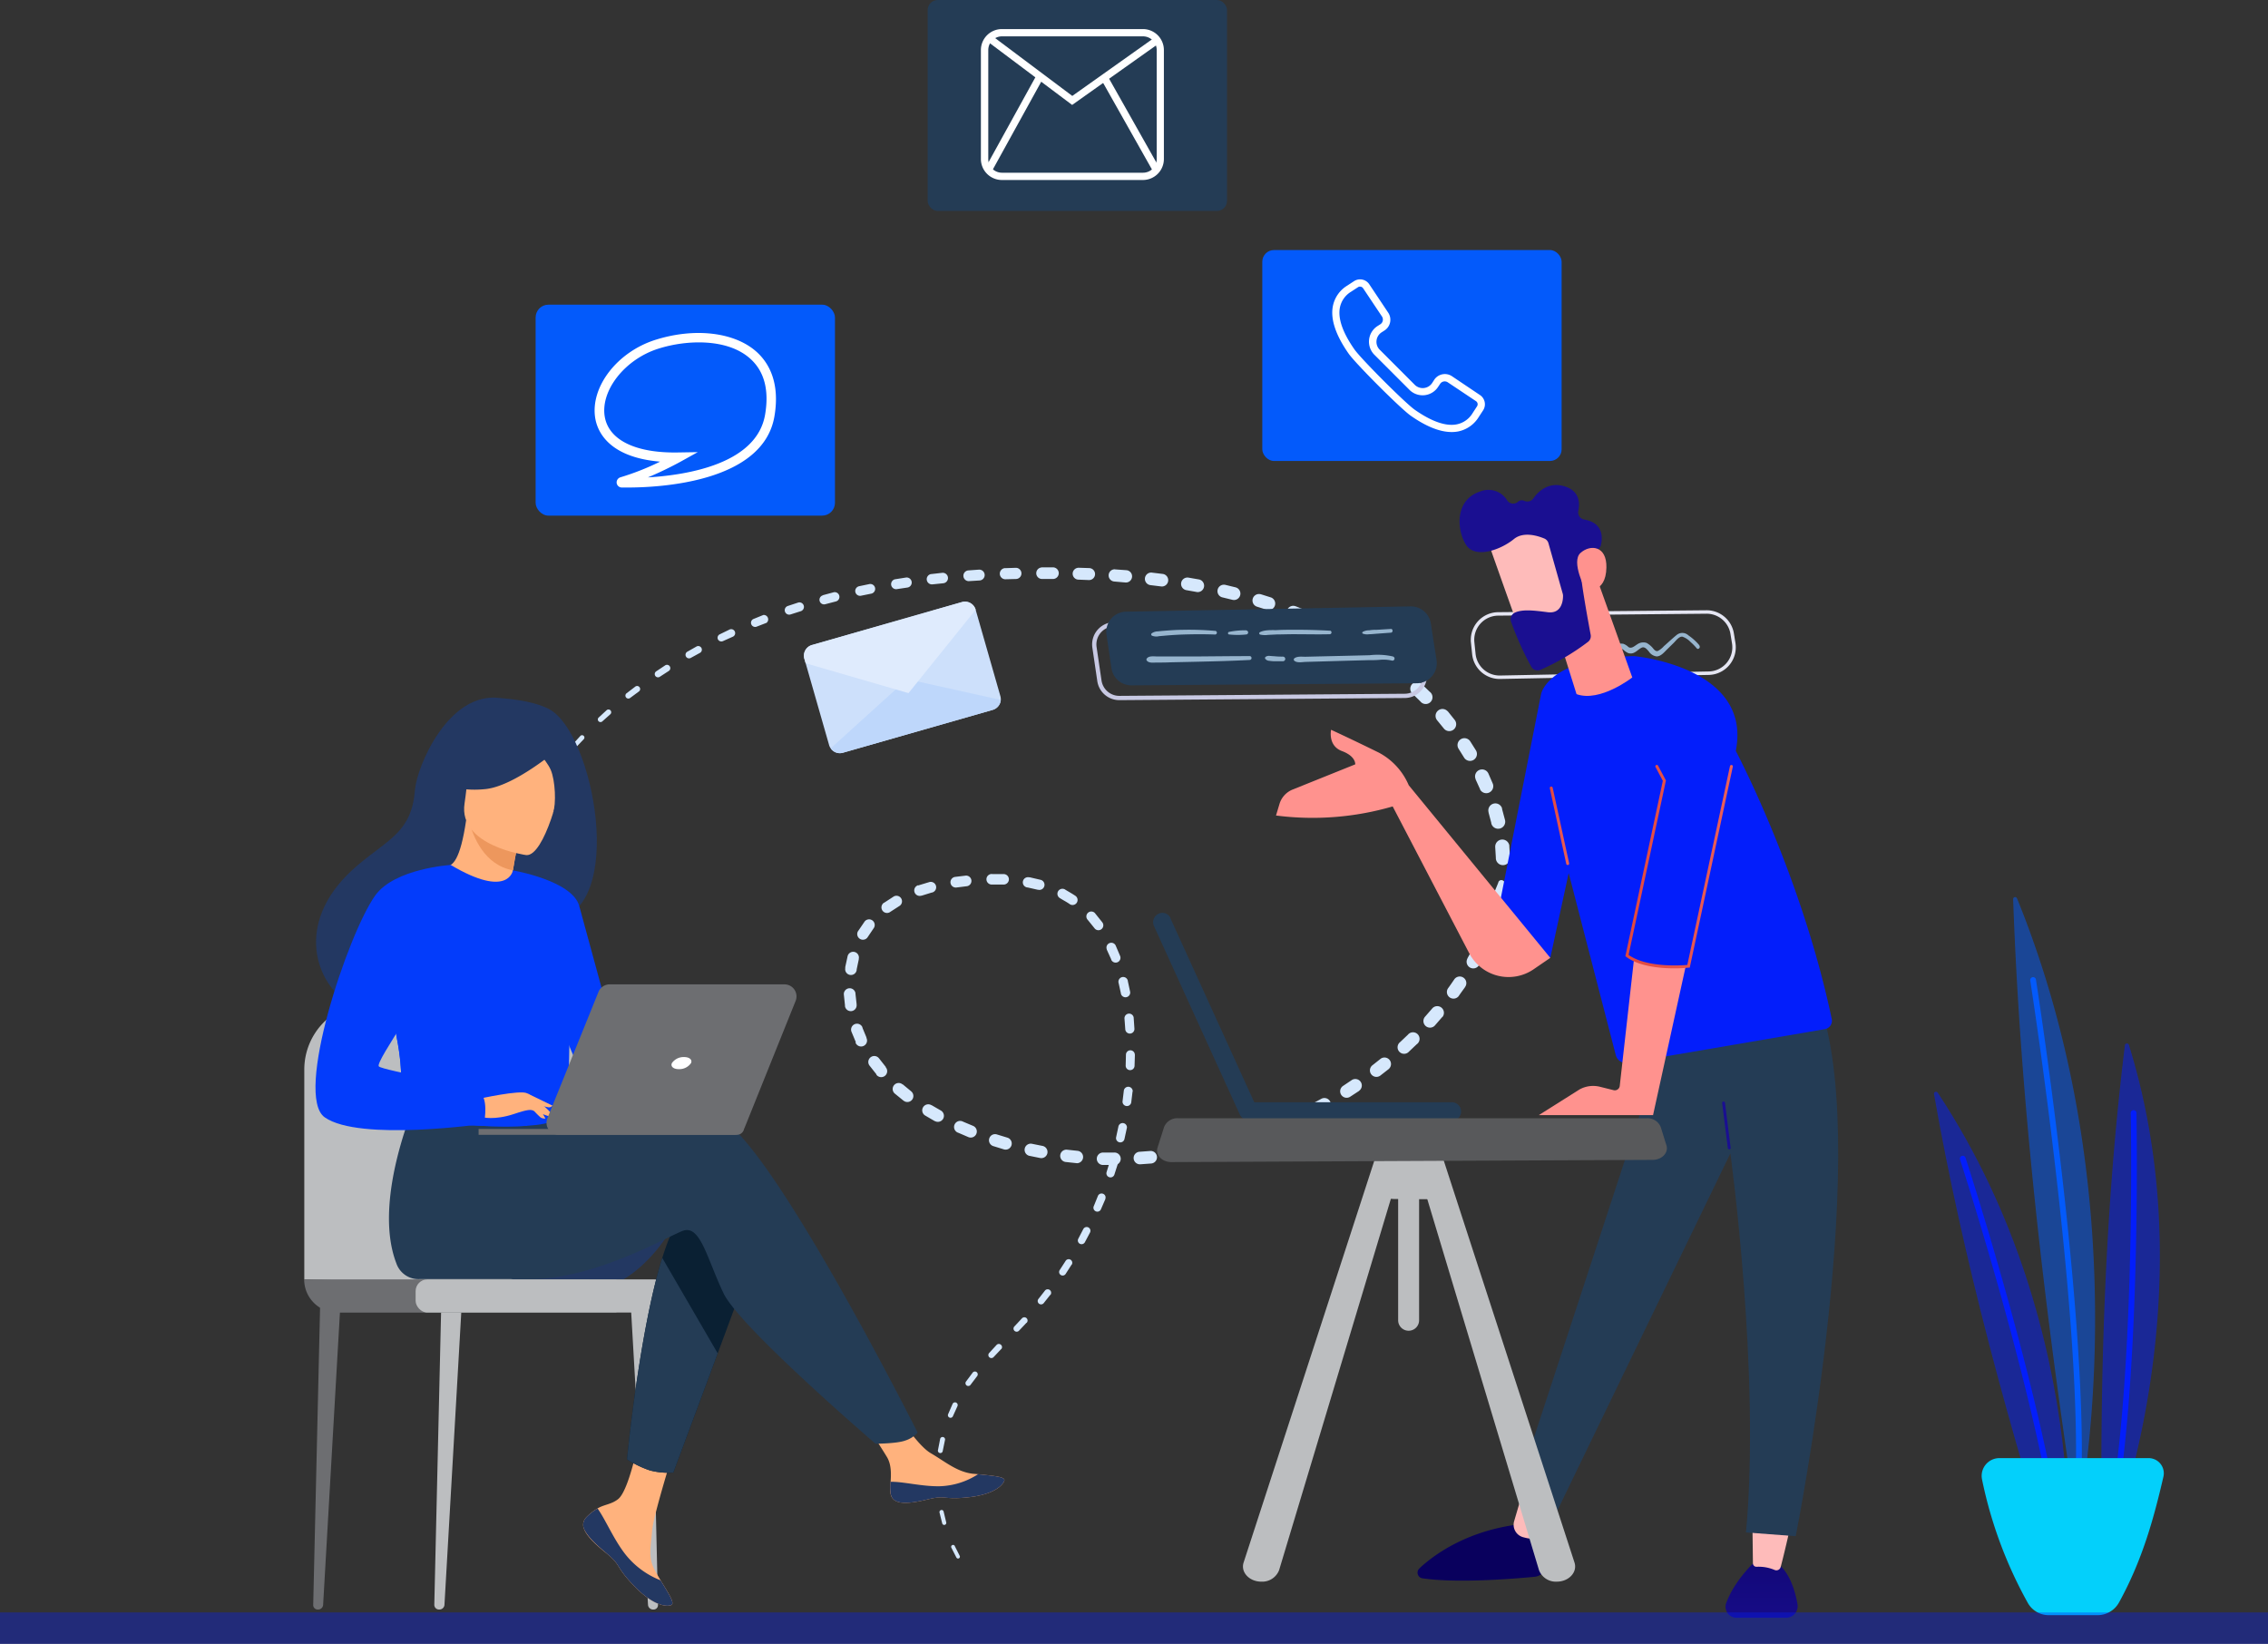 <svg id="contact_us_hero_img" xmlns="http://www.w3.org/2000/svg" xmlns:xlink="http://www.w3.org/1999/xlink" width="722" height="523.27" viewBox="0 0 722 523.27">
  <rect x="0" y="0" width="722" height="523.27" fill="#333333" stroke="none"/>
  <defs>
    <linearGradient id="linear-gradient" x1="-430.909" y1="4.476" x2="-430.895" y2="8.119" gradientUnits="objectBoundingBox">
      <stop offset="0" stop-color="#09005d"/>
      <stop offset="1" stop-color="#1a0f91"/>
    </linearGradient>
    <linearGradient id="linear-gradient-2" x1="-1357.792" y1="1.164" x2="-1358.052" y2="-0.58" gradientUnits="objectBoundingBox">
      <stop offset="0" stop-color="#febbba"/>
      <stop offset="1" stop-color="#ff928e"/>
    </linearGradient>
    <linearGradient id="linear-gradient-3" x1="-777.056" y1="3.704" x2="-777.032" y2="7.135" xlink:href="#linear-gradient"/>
    <linearGradient id="linear-gradient-4" x1="-1523.652" y1="1.127" x2="-1523.929" y2="-0.799" xlink:href="#linear-gradient-2"/>
    <linearGradient id="linear-gradient-5" x1="55.11" y1="-13.104" x2="21.465" y2="-4.719" xlink:href="#linear-gradient"/>
    <linearGradient id="linear-gradient-6" x1="-0.001" y1="0.5" x2="1.001" y2="0.5" gradientUnits="objectBoundingBox">
      <stop offset="0" stop-color="#e1473d"/>
      <stop offset="1" stop-color="#e9605a"/>
    </linearGradient>
    <linearGradient id="linear-gradient-7" x1="-379.607" y1="0.501" x2="-378.607" y2="0.501" xlink:href="#linear-gradient-2"/>
    <linearGradient id="linear-gradient-8" x1="-201.866" y1="0.499" x2="-200.866" y2="0.499" xlink:href="#linear-gradient-2"/>
    <linearGradient id="linear-gradient-9" x1="-752.61" y1="1.029" x2="-751.322" y2="0.223" xlink:href="#linear-gradient-2"/>
    <linearGradient id="linear-gradient-10" x1="-614.33" y1="0.176" x2="-615.65" y2="1.493" xlink:href="#linear-gradient-2"/>
    <linearGradient id="linear-gradient-11" x1="-391.082" y1="0.5" x2="-390.084" y2="0.5" xlink:href="#linear-gradient"/>
    <linearGradient id="linear-gradient-12" x1="-1906.934" y1="2.761" x2="-1903.673" y2="0.44" xlink:href="#linear-gradient-2"/>
    <linearGradient id="linear-gradient-13" x1="0" y1="0.5" x2="1" y2="0.5" xlink:href="#linear-gradient-6"/>
  </defs>
  <g id="OBJECTS">
    <path id="Path_1235" data-name="Path 1235" d="M123.9,174.947l2.119-2.826a.625.625,0,1,1,.989.763h0l-2.176,2.727h0a.579.579,0,0,1-.82.085.565.565,0,0,1-.113-.749Z" transform="translate(51.124 70.976)" fill="#d6e8fc"/>
    <path id="Path_1236" data-name="Path 1236" d="M129.13,168.45l2.374-2.6a.75.75,0,0,1,1.1,1.017h0l-2.388,2.515h0a.719.719,0,0,1-1.088-.933Z" transform="translate(53.267 68.387)" fill="#d6e8fc"/>
    <path id="Path_1237" data-name="Path 1237" d="M134.929,162.427l2.586-2.388a.876.876,0,0,1,1.187,1.286h0l-2.6,2.317h0a.862.862,0,0,1-1.187-.071.834.834,0,0,1,.014-1.144Z" transform="translate(55.621 66.003)" fill="#d6e8fc"/>
    <path id="Path_1238" data-name="Path 1238" d="M141.208,156.913l2.826-2.162a.965.965,0,1,1,1.2,1.512h0l-2.826,2.091h0a.933.933,0,0,1-1.314-.184.947.947,0,0,1,.113-1.258Z" transform="translate(58.187 63.817)" fill="#d6e8fc"/>
    <path id="Path_1239" data-name="Path 1239" d="M147.911,151.9l2.925-1.95a1.06,1.06,0,1,1,1.173,1.766h0L149.1,153.6h0a1.037,1.037,0,0,1-1.13-1.738Z" transform="translate(60.908 61.848)" fill="#d6e8fc"/>
    <path id="Path_1240" data-name="Path 1240" d="M154.943,147.39l3.066-1.738a1.159,1.159,0,0,1,1.144,2.006h0l-3.038,1.667h0a1.116,1.116,0,0,1-1.526-.452,1.144,1.144,0,0,1,.353-1.484Z" transform="translate(63.78 60.101)" fill="#d6e8fc"/>
    <path id="Path_1241" data-name="Path 1241" d="M162.305,143.407l3.165-1.54a1.257,1.257,0,0,1,1.681.593,1.243,1.243,0,0,1-.593,1.667h0l-3.165,1.413h0a1.229,1.229,0,0,1-1.625-.593,1.215,1.215,0,0,1,.537-1.54Z" transform="translate(66.761 58.531)" fill="#d6e8fc"/>
    <path id="Path_1242" data-name="Path 1242" d="M169.876,139.87l3.264-1.328a1.413,1.413,0,0,1,1.017,2.5h0l-3.25,1.258h0a1.328,1.328,0,0,1-.975-2.459Z" transform="translate(69.873 57.208)" fill="#d6e8fc"/>
    <path id="Path_1243" data-name="Path 1243" d="M177.714,136.874l3.335-1.1a1.436,1.436,0,0,1,.9,2.727h0l-3.292,1.046h0a1.417,1.417,0,0,1-.947-2.67Z" transform="translate(73.013 56.036)" fill="#d6e8fc"/>
    <path id="Path_1244" data-name="Path 1244" d="M185.68,134.374l3.405-.918a1.5,1.5,0,1,1,.777,2.9h0l-3.363.876h0a1.464,1.464,0,1,1-.763-2.826Z" transform="translate(76.252 55.088)" fill="#d6e8fc"/>
    <path id="Path_1245" data-name="Path 1245" d="M193.749,132.308l3.448-.721a1.554,1.554,0,0,1,.65,3.038h0l-3.405.692h0a1.54,1.54,0,0,1-.622-3.01Z" transform="translate(79.571 54.328)" fill="#d6e8fc"/>
    <path id="Path_1246" data-name="Path 1246" d="M201.941,130.68l3.476-.551a1.611,1.611,0,1,1,.509,3.179h0l-3.419.509h0a1.6,1.6,0,0,1-.495-3.151Z" transform="translate(82.894 53.723)" fill="#d6e8fc"/>
    <path id="Path_1247" data-name="Path 1247" d="M210.214,129.449l3.5-.4a1.671,1.671,0,0,1,.382,3.32h0l-3.462.353h0a1.656,1.656,0,0,1-.367-3.292Z" transform="translate(86.222 53.287)" fill="#d6e8fc"/>
    <path id="Path_1248" data-name="Path 1248" d="M218.475,128.586l3.5-.254a1.728,1.728,0,0,1,.254,3.448h0l-3.462.212h0a1.71,1.71,0,0,1-.226-3.405Z" transform="translate(89.632 52.992)" fill="#d6e8fc"/>
    <path id="Path_1249" data-name="Path 1249" d="M226.784,128.033l3.518-.113a1.781,1.781,0,1,1,.127,3.561h0l-3.476.085h0a1.78,1.78,0,0,1-.113-3.547Z" transform="translate(93.022 52.823)" fill="#d6e8fc"/>
    <path id="Path_1250" data-name="Path 1250" d="M235.107,127.822h3.518a1.851,1.851,0,1,1,0,3.688H235.15a1.837,1.837,0,0,1,0-3.66Z" transform="translate(96.412 52.78)" fill="#d6e8fc"/>
    <path id="Path_1251" data-name="Path 1251" d="M243.431,127.9l3.518.113a1.908,1.908,0,1,1-.113,3.815h0l-3.476-.141h0a1.893,1.893,0,0,1,.127-3.773Z" transform="translate(99.801 52.815)" fill="#d6e8fc"/>
    <path id="Path_1252" data-name="Path 1252" d="M251.8,128.279l3.518.254a1.964,1.964,0,1,1-.268,3.914h0l-3.547-.311h0a1.95,1.95,0,0,1,.283-3.886Z" transform="translate(103.146 52.96)" fill="#d6e8fc"/>
    <path id="Path_1253" data-name="Path 1253" d="M260.13,129l3.5.424a2.007,2.007,0,0,1-.48,3.985h0l-3.448-.424h0a2.007,2.007,0,0,1,.48-3.985Z" transform="translate(106.515 53.265)" fill="#d6e8fc"/>
    <path id="Path_1254" data-name="Path 1254" d="M268.4,130.125l3.49.608a2.035,2.035,0,0,1-.692,4h0l-3.419-.608h0a2.022,2.022,0,0,1,.692-3.985Z" transform="translate(109.886 53.728)" fill="#d6e8fc"/>
    <path id="Path_1255" data-name="Path 1255" d="M276.589,131.72l3.433.834a2.048,2.048,0,1,1-.947,3.985h0l-3.363-.82h0a2.049,2.049,0,0,1,.961-3.97Z" transform="translate(113.27 54.393)" fill="#d6e8fc"/>
    <path id="Path_1256" data-name="Path 1256" d="M284.757,133.866l3.363,1.06a2.077,2.077,0,0,1-1.229,3.956h0l-3.278-1.031h0a2.067,2.067,0,0,1,1.243-3.942Z" transform="translate(116.519 55.257)" fill="#d6e8fc"/>
    <path id="Path_1257" data-name="Path 1257" d="M292.714,136.608c1.1.424,2.19.862,3.292,1.314a2.094,2.094,0,0,1-1.6,3.871h0l-3.193-1.3a2.078,2.078,0,0,1,1.512-3.871Z" transform="translate(119.71 56.358)" fill="#d6e8fc"/>
    <path id="Path_1258" data-name="Path 1258" d="M300.422,139.981l3.165,1.6a2.107,2.107,0,1,1-1.907,3.758h0l-3.066-1.568h0a2.095,2.095,0,0,1,1.908-3.73Z" transform="translate(122.839 57.732)" fill="#d6e8fc"/>
    <path id="Path_1259" data-name="Path 1259" d="M307.845,144.09l2.953,1.837a2.134,2.134,0,1,1-2.275,3.6h0l-2.9-1.837h0a2.134,2.134,0,0,1-.65-2.939,2.105,2.105,0,0,1,2.868-.664Z" transform="translate(125.801 59.374)" fill="#d6e8fc"/>
    <path id="Path_1260" data-name="Path 1260" d="M314.855,148.789l2.826,2.19a2.148,2.148,0,0,1-2.628,3.391h0l-2.812-2.162h0a2.14,2.14,0,1,1,2.628-3.377Z" transform="translate(128.597 61.273)" fill="#d6e8fc"/>
    <path id="Path_1261" data-name="Path 1261" d="M321.348,154.256l2.572,2.487a2.162,2.162,0,1,1-2.981,3.066h0l-2.459-2.388h0a2.162,2.162,0,1,1,3-3.108Z" transform="translate(131.204 63.437)" fill="#d6e8fc"/>
    <path id="Path_1262" data-name="Path 1262" d="M327.228,160.327l2.261,2.826a2.2,2.2,0,1,1-3.377,2.826h0l-2.162-2.642h0a2.2,2.2,0,0,1,3.377-2.826Z" transform="translate(133.561 65.956)" fill="#d6e8fc"/>
    <path id="Path_1263" data-name="Path 1263" d="M332.322,167.126l1.908,3.024a2.209,2.209,0,0,1-3.744,2.345h0l-1.809-2.9h0a2.2,2.2,0,0,1,3.73-2.331Z" transform="translate(135.617 68.694)" fill="#d6e8fc"/>
    <path id="Path_1264" data-name="Path 1264" d="M336.582,174.629,338,177.907a2.232,2.232,0,0,1-4.055,1.837h0v-.085l-1.413-3.108v-.085a2.223,2.223,0,0,1,4.055-1.823Z" transform="translate(137.234 71.576)" fill="#d6e8fc"/>
    <path id="Path_1265" data-name="Path 1265" d="M339.669,182.656l.933,3.49a2.247,2.247,0,1,1-4.338,1.159h0v-.127l-.862-3.264V183.8a2.236,2.236,0,1,1,4.324-1.145Z" transform="translate(138.471 74.739)" fill="#d6e8fc"/>
    <path id="Path_1266" data-name="Path 1266" d="M341.359,191.138l.226,3.631a2.261,2.261,0,1,1-4.507.283h0V194.9l-.2-3.335v-.141a2.261,2.261,0,0,1,4.507-.283Z" transform="translate(139.112 78.099)" fill="#d6e8fc"/>
    <path id="Path_1267" data-name="Path 1267" d="M340,199.3c0,1.2.141,2.43.155,3.66a1.78,1.78,0,0,1-3.561,0,1.965,1.965,0,0,1,.113-.65v-.085c.4-1.074.876-2.134,1.3-3.236v-.071a.989.989,0,0,1,1.286-.579,1,1,0,0,1,.706.961Z" transform="translate(138.993 81.875)" fill="#d6e8fc"/>
    <path id="Path_1268" data-name="Path 1268" d="M339.4,208.2l-1.258,3.377a2.119,2.119,0,0,1-3.984-1.413v-.1l1.173-3.179v-.1a2.134,2.134,0,0,1,4,1.413Z" transform="translate(137.959 84.892)" fill="#d6e8fc"/>
    <path id="Path_1269" data-name="Path 1269" d="M336.127,216.142l-1.724,3.137a2.122,2.122,0,0,1-3.716-2.049v-.071l1.653-2.981v-.085a2.119,2.119,0,1,1,3.7,2.049Z" transform="translate(136.446 87.91)" fill="#d6e8fc"/>
    <path id="Path_1270" data-name="Path 1270" d="M331.769,223.383c-.692.961-1.413,1.936-2.063,2.9h0a2.105,2.105,0,0,1-3.377-2.5c.678-.918,1.314-1.865,1.978-2.826h0a2.105,2.105,0,1,1,3.433,2.43Z" transform="translate(134.616 90.842)" fill="#d6e8fc"/>
    <path id="Path_1271" data-name="Path 1271" d="M326.757,230.033l-2.331,2.685a2.1,2.1,0,1,1-3.165-2.755h0l2.247-2.586h0a2.121,2.121,0,0,1,3.165,2.826Z" transform="translate(132.45 93.601)" fill="#d6e8fc"/>
    <path id="Path_1272" data-name="Path 1272" d="M321.07,236.278l-2.572,2.444a2.077,2.077,0,1,1-2.826-3.024h0l2.487-2.36h0a2.091,2.091,0,1,1,2.826,3.024Z" transform="translate(130.027 96.032)" fill="#d6e8fc"/>
    <path id="Path_1273" data-name="Path 1273" d="M314.8,241.785l-2.826,2.2a2.068,2.068,0,0,1-2.557-3.25h0l2.7-2.134h0a2.077,2.077,0,0,1,2.572,3.25Z" transform="translate(127.447 98.381)" fill="#d6e8fc"/>
    <path id="Path_1274" data-name="Path 1274" d="M308.041,246.824l-2.967,1.936a2.063,2.063,0,0,1-2.261-3.448h0l2.826-1.893h0a2.067,2.067,0,0,1,2.261,3.462Z" transform="translate(124.687 100.379)" fill="#d6e8fc"/>
    <path id="Path_1275" data-name="Path 1275" d="M300.919,251.2l-3.137,1.681a2.051,2.051,0,1,1-1.936-3.617h0l3.038-1.639h0a2.055,2.055,0,1,1,1.95,3.617Z" transform="translate(121.72 102.152)" fill="#d6e8fc"/>
    <path id="Path_1276" data-name="Path 1276" d="M293.405,254.954l-3.264,1.413a2.038,2.038,0,0,1-1.611-3.744h0l3.165-1.413h0a2.041,2.041,0,0,1,1.625,3.744Z" transform="translate(118.638 103.665)" fill="#d6e8fc"/>
    <path id="Path_1277" data-name="Path 1277" d="M285.618,258.042l-3.363,1.116a2.02,2.02,0,1,1-1.286-3.829h0l3.264-1.088h0a2.035,2.035,0,1,1,1.3,3.857Z" transform="translate(115.432 104.943)" fill="#d6e8fc"/>
    <path id="Path_1278" data-name="Path 1278" d="M277.565,260.466l-3.433.848a2.035,2.035,0,0,1-2.444-1.484,2.006,2.006,0,0,1,1.484-2.43h0l3.349-.819h0a2.02,2.02,0,0,1,.975,3.914Z" transform="translate(112.167 105.939)" fill="#d6e8fc"/>
    <path id="Path_1279" data-name="Path 1279" d="M269.388,262.23l-3.5.551a2.006,2.006,0,1,1-.622-3.956h0l3.391-.537h0a2.01,2.01,0,1,1,.636,3.97Z" transform="translate(108.787 106.648)" fill="#d6e8fc"/>
    <path id="Path_1280" data-name="Path 1280" d="M261.007,263.286l-3.532.254a2,2,0,0,1-.283-3.984h0l3.448-.254h0a2,2,0,1,1,.3,3.985Z" transform="translate(105.44 107.075)" fill="#d6e8fc"/>
    <path id="Path_1281" data-name="Path 1281" d="M252.6,263.608h-3.546a1.978,1.978,0,0,1,.071-3.956h3.448a1.992,1.992,0,1,1,0,3.97Z" transform="translate(102.044 107.219)" fill="#d6e8fc"/>
    <path id="Path_1282" data-name="Path 1282" d="M244.173,263.308l-3.518-.381a1.968,1.968,0,1,1,.41-3.914h0l3.419.367h0a1.978,1.978,0,0,1-.424,3.928Z" transform="translate(98.649 106.953)" fill="#d6e8fc"/>
    <path id="Path_1283" data-name="Path 1283" d="M235.783,262.215l-3.476-.706a1.964,1.964,0,0,1,.777-3.843h0l3.363.678h0a1.964,1.964,0,1,1-.777,3.843Z" transform="translate(95.326 106.393)" fill="#d6e8fc"/>
    <path id="Path_1284" data-name="Path 1284" d="M227.6,260.359l-3.405-1.046a1.95,1.95,0,0,1-1.286-2.43,1.922,1.922,0,0,1,2.43-1.286h0l3.278,1h0a1.95,1.95,0,1,1-1.13,3.73Z" transform="translate(92.012 105.509)" fill="#d6e8fc"/>
    <path id="Path_1285" data-name="Path 1285" d="M219.639,257.733l-3.278-1.413a1.936,1.936,0,1,1,1.484-3.546h0l3.165,1.328h0a1.938,1.938,0,0,1-1.5,3.575Z" transform="translate(88.765 104.278)" fill="#d6e8fc"/>
    <path id="Path_1286" data-name="Path 1286" d="M211.853,254.186l-3.094-1.809a1.922,1.922,0,1,1,1.936-3.32h.071l2.953,1.71h0a1.928,1.928,0,1,1-1.936,3.335Z" transform="translate(85.812 102.738)" fill="#d6e8fc"/>
    <path id="Path_1287" data-name="Path 1287" d="M204.637,249.661l-2.826-2.3a1.911,1.911,0,0,1,2.444-2.939h.085l2.614,2.162.071.071a1.911,1.911,0,1,1-2.444,2.939Z" transform="translate(83.052 100.749)" fill="#d6e8fc"/>
    <path id="Path_1288" data-name="Path 1288" d="M198.249,243.771l-2.232-2.826a1.9,1.9,0,0,1,3-2.331l.085.1,2.077,2.642v.113a1.907,1.907,0,1,1-3,2.345Z" transform="translate(80.779 98.232)" fill="#d6e8fc"/>
    <path id="Path_1289" data-name="Path 1289" d="M193.293,236.578l-1.413-3.391a1.883,1.883,0,0,1,3.49-1.413v.141l1.272,3.08v.155a1.893,1.893,0,1,1-3.5,1.413Z" transform="translate(79.179 95.224)" fill="#d6e8fc"/>
    <path id="Path_1290" data-name="Path 1290" d="M190.5,228.225l-.382-3.645a1.865,1.865,0,0,1,3.7-.4v.17l.367,3.306v.17a1.869,1.869,0,1,1-3.716.4Z" transform="translate(78.508 91.934)" fill="#d6e8fc"/>
    <path id="Path_1291" data-name="Path 1291" d="M190.41,219.477l.777-3.6a1.826,1.826,0,0,1,3.575.749v.184l-.678,3.236v.184a1.837,1.837,0,1,1-3.589-.749Z" transform="translate(78.629 88.544)" fill="#d6e8fc"/>
    <path id="Path_1292" data-name="Path 1292" d="M193.391,210.88l2.091-3.066a1.794,1.794,0,0,1,2.967,2.006l-.127.184-1.823,2.713-.127.184a1.809,1.809,0,0,1-3-2.006Z" transform="translate(79.759 85.527)" fill="#d6e8fc"/>
    <path id="Path_1293" data-name="Path 1293" d="M199.45,204.019l3.08-2.006a1.766,1.766,0,0,1,1.936,2.939l-.155.1-2.826,1.823-.155.113a1.766,1.766,0,0,1-2.444-.509,1.794,1.794,0,0,1,.495-2.459Z" transform="translate(82.009 83.332)" fill="#d6e8fc"/>
    <path id="Path_1294" data-name="Path 1294" d="M207.222,199.813l3.448-1.046a1.724,1.724,0,1,1,1.017,3.292h-.1l-3.236,1h-.113a1.738,1.738,0,0,1-1.031-3.32Z" transform="translate(85.06 82.041)" fill="#d6e8fc"/>
    <path id="Path_1295" data-name="Path 1295" d="M215.494,197.686l3.546-.424a1.7,1.7,0,0,1,.424,3.363h0l-3.405.424h0a1.7,1.7,0,1,1-.424-3.377Z" transform="translate(88.43 81.455)" fill="#d6e8fc"/>
    <path id="Path_1296" data-name="Path 1296" d="M224.006,196.93h3.575a1.667,1.667,0,1,1,0,3.32h-3.5a1.681,1.681,0,1,1,0-3.349Z" transform="translate(91.773 81.307)" fill="#d6e8fc"/>
    <path id="Path_1297" data-name="Path 1297" d="M232.529,197.621l3.532.82a1.63,1.63,0,1,1-.721,3.179h-.127l-3.292-.749h-.113a1.639,1.639,0,1,1,.721-3.193Z" transform="translate(95.161 81.605)" fill="#d6e8fc"/>
    <path id="Path_1298" data-name="Path 1298" d="M240.707,200.489c1.046.636,2.119,1.215,3.137,1.907a1.6,1.6,0,1,1-1.809,2.628c-.9-.622-1.893-1.13-2.826-1.71l-.155-.1a1.6,1.6,0,1,1,1.667-2.727Z" transform="translate(98.4 82.694)" fill="#d6e8fc"/>
    <path id="Path_1299" data-name="Path 1299" d="M247.571,205.959l2.261,2.826a1.558,1.558,0,0,1-2.43,1.95l-.085-.113-2.105-2.6-.1-.113a1.572,1.572,0,1,1,2.444-1.978Z" transform="translate(101.073 84.797)" fill="#d6e8fc"/>
    <path id="Path_1300" data-name="Path 1300" d="M252.214,213.251l1.413,3.32a1.535,1.535,0,0,1-2.826,1.2v-.1l-1.413-3.108v-.1a1.54,1.54,0,0,1,2.826-1.215Z" transform="translate(102.944 87.706)" fill="#d6e8fc"/>
    <path id="Path_1301" data-name="Path 1301" d="M254.972,221.372l.749,3.49a1.5,1.5,0,0,1-2.925.622v-.071l-.735-3.335h0a1.512,1.512,0,1,1,2.939-.65Z" transform="translate(104.057 90.889)" fill="#d6e8fc"/>
    <path id="Path_1302" data-name="Path 1302" d="M256.276,229.613l.24,3.532a1.459,1.459,0,0,1-2.911.212h0l-.254-3.433h0a1.474,1.474,0,0,1,2.939-.226Z" transform="translate(104.618 94.29)" fill="#d6e8fc"/>
    <path id="Path_1303" data-name="Path 1303" d="M256.559,237.979l-.113,3.546a1.414,1.414,0,1,1-2.826-.085h0l.085-3.448h0a1.413,1.413,0,0,1,2.826.071Z" transform="translate(104.731 97.709)" fill="#d6e8fc"/>
    <path id="Path_1304" data-name="Path 1304" d="M256.105,246.343l-.424,3.518a1.4,1.4,0,0,1-2.769-.339h0l.41-3.433h0a1.422,1.422,0,1,1,2.826.325Z" transform="translate(104.435 101.1)" fill="#d6e8fc"/>
    <path id="Path_1305" data-name="Path 1305" d="M254.882,254.6l-.749,3.448a1.358,1.358,0,1,1-2.656-.565h0l.721-3.377h0a1.372,1.372,0,1,1,2.685.565Z" transform="translate(103.837 104.484)" fill="#d6e8fc"/>
    <path id="Path_1306" data-name="Path 1306" d="M252.9,262.672l-1.074,3.363a1.3,1.3,0,0,1-2.487-.777h0l1.017-3.306h0a1.328,1.328,0,0,1,2.529.777Z" transform="translate(102.938 107.83)" fill="#d6e8fc"/>
    <path id="Path_1307" data-name="Path 1307" d="M250.184,270.565l-1.413,3.264a1.248,1.248,0,1,1-2.3-.961h0l1.3-3.207h0a1.258,1.258,0,0,1,1.653-.692,1.244,1.244,0,0,1,.692,1.639Z" transform="translate(101.738 111.029)" fill="#d6e8fc"/>
    <path id="Path_1308" data-name="Path 1308" d="M246.738,278.141l-1.653,3.123a1.2,1.2,0,0,1-1.611.495,1.187,1.187,0,0,1-.495-1.6h0l1.6-3.08h0a1.215,1.215,0,0,1,1.625-.523,1.2,1.2,0,0,1,.509,1.625Z" transform="translate(100.281 114.149)" fill="#d6e8fc"/>
    <path id="Path_1309" data-name="Path 1309" d="M242.631,285.342l-1.936,3.024a1.116,1.116,0,0,1-1.554.325,1.13,1.13,0,0,1-.339-1.554h0l1.879-2.911h0a1.147,1.147,0,1,1,1.936,1.229Z" transform="translate(98.539 117.149)" fill="#d6e8fc"/>
    <path id="Path_1310" data-name="Path 1310" d="M237.856,292.158l-2.19,2.755a1.074,1.074,0,0,1-1.681-1.328h0l2.134-2.727h0a1.109,1.109,0,0,1,1.71,1.413Z" transform="translate(96.545 119.942)" fill="#d6e8fc"/>
    <path id="Path_1311" data-name="Path 1311" d="M232.476,298.517l-2.416,2.557a1.017,1.017,0,0,1-1.413,0,.989.989,0,0,1,0-1.413h0l2.374-2.543h0a1.031,1.031,0,1,1,1.5,1.413Z" transform="translate(94.296 122.54)" fill="#d6e8fc"/>
    <path id="Path_1312" data-name="Path 1312" d="M226.735,304.423l-2.388,2.529h0a.96.96,0,0,1-1.413-1.3l2.374-2.586a.989.989,0,0,1,1.413,0,.961.961,0,0,1,0,1.413h0Z" transform="translate(91.955 125.027)" fill="#d6e8fc"/>
    <path id="Path_1313" data-name="Path 1313" d="M221.2,310.5l-2.077,2.741h0a.889.889,0,0,1-1.427-1.06l2.105-2.826a.9.9,0,0,1,1.272-.2.918.918,0,0,1,.184,1.272h0Z" transform="translate(89.822 127.593)" fill="#d6e8fc"/>
    <path id="Path_1314" data-name="Path 1314" d="M216.566,317.232l-1.413,3.123h0a.828.828,0,1,1-1.512-.678l1.413-3.25a.848.848,0,0,1,1.13-.424.862.862,0,0,1,.424,1.13h0Z" transform="translate(88.191 130.459)" fill="#d6e8fc"/>
    <path id="Path_1315" data-name="Path 1315" d="M213.556,324.756l-.692,3.377h0a.777.777,0,1,1-1.512-.3l.678-3.49a.793.793,0,0,1,1.554.311h0Z" transform="translate(87.26 133.674)" fill="#d6e8fc"/>
    <path id="Path_1316" data-name="Path 1316" d="M212.326,332.735V336.2h0a.714.714,0,0,1-1.427.028l-.1-3.547a.749.749,0,0,1,.721-.749.735.735,0,0,1,.749.707h0Z" transform="translate(87.049 137.068)" fill="#d6e8fc"/>
    <path id="Path_1317" data-name="Path 1317" d="M213.014,340.776l.805,3.363h0a.655.655,0,0,1-1.272.311L211.686,341a.664.664,0,0,1,.495-.805.65.65,0,0,1,.805.48h0Z" transform="translate(87.406 140.473)" fill="#d6e8fc"/>
    <path id="Path_1318" data-name="Path 1318" d="M215.476,348.452l1.554,3.08h0a.594.594,0,0,1-.268.791.608.608,0,0,1-.791-.254l-1.611-3.151a.61.61,0,0,1,1.088-.551h0Z" transform="translate(88.491 143.718)" fill="#d6e8fc"/>
    <path id="Path_1319" data-name="Path 1319" d="M343.467,139.45l-90.626,1.681a6.415,6.415,0,0,0-6.231,7.347l1.568,10.639a6.415,6.415,0,0,0,6.4,5.482l90.824-.678a6.415,6.415,0,0,0,6.288-7.39l-1.823-11.657A6.415,6.415,0,0,0,343.467,139.45Z" transform="translate(101.808 57.585)" fill="none" stroke="#c8c9e3" stroke-miterlimit="10" stroke-width="1.36"/>
    <path id="Path_1320" data-name="Path 1320" d="M414.418,144.752l.495,3.01a8.237,8.237,0,0,1-7.969,9.594l-11.3.212-55.1,1.074a8.238,8.238,0,0,1-8.351-7.4l-.381-3.674a8.237,8.237,0,0,1,8.124-9.085l66.154-.608a8.237,8.237,0,0,1,8.336,6.881Z" transform="translate(136.998 56.932)" fill="none" stroke="#e5e6f3" stroke-miterlimit="10" stroke-width="1.1"/>
    <path id="Path_1321" data-name="Path 1321" d="M346.121,136.61l-90.584,1.681a6.4,6.4,0,0,0-6.217,7.333l1.568,10.654a6.4,6.4,0,0,0,6.386,5.468l90.824-.664a6.4,6.4,0,0,0,6.288-7.4l-1.823-11.657a6.4,6.4,0,0,0-6.443-5.412Z" transform="translate(102.927 56.412)" fill="#243c55"/>
    <path id="Path_1322" data-name="Path 1322" d="M316.06,141.691l-4.649.283a10.928,10.928,0,0,0-2.247.155,4.041,4.041,0,0,0-2.119.523.325.325,0,0,0,0,.509,3.914,3.914,0,0,0,2.063.212c.777,0,1.554-.1,2.331-.155l4.564-.339c.749,0,.763-1.243,0-1.187Z" transform="translate(126.742 58.509)" fill="#97b5ce"/>
    <path id="Path_1323" data-name="Path 1323" d="M306.205,142.177c-3.8-.226-7.587-.311-11.388-.3-1.865,0-3.73,0-5.652.113-1.639,0-3.773-.113-5.27.678a.41.41,0,0,0,.1.735,7.065,7.065,0,0,0,2.557.1l2.826-.141c1.865,0,3.744-.085,5.652-.071,3.73,0,7.46.1,11.2,0a.579.579,0,0,0,0-1.144Z" transform="translate(117.155 58.588)" fill="#97b5ce"/>
    <path id="Path_1324" data-name="Path 1324" d="M282.545,142a25.431,25.431,0,0,0-5.567.509c-.382.085-.424.749,0,.805a25.3,25.3,0,0,0,5.567,0,.636.636,0,0,0,0-1.257Z" transform="translate(114.252 58.637)" fill="#97b5ce"/>
    <path id="Path_1325" data-name="Path 1325" d="M279.717,142.237a92.721,92.721,0,0,0-10.484-.339c-1.71,0-3.433.127-5.143.254-.848.071-1.71.127-2.572.24a3.377,3.377,0,0,0-2.021.65.452.452,0,0,0,.1.706,3.659,3.659,0,0,0,2.275.17l2.388-.212c1.71-.141,3.433-.254,5.157-.311,3.419-.113,6.867-.127,10.3,0a.587.587,0,0,0,0-1.173Z" transform="translate(107.105 58.585)" fill="#97b5ce"/>
    <path id="Path_1326" data-name="Path 1326" d="M323.108,148.063a22.027,22.027,0,0,0-7.46-.41l-8.209.2-8.026.184-4.239.1c-1.116,0-2.6-.212-3.518.523a.523.523,0,0,0,.113.834c.9.664,2.515.311,3.575.283l4.027-.113,7.856-.226,7.856-.212c1.272,0,2.557,0,3.829-.113a12.21,12.21,0,0,1,3.8.24.667.667,0,1,0,.353-1.286Z" transform="translate(120.372 60.912)" fill="#97b5ce"/>
    <path id="Path_1327" data-name="Path 1327" d="M290.714,147.99a21.444,21.444,0,0,1-2.826-.127c-.438,0-.876-.071-1.328-.085a1.879,1.879,0,0,0-1.413.325.523.523,0,0,0-.071.579,1.724,1.724,0,0,0,1.314.65,13.419,13.419,0,0,0,1.5.141h2.826a.749.749,0,0,0,.735-.735.735.735,0,0,0-.735-.735Z" transform="translate(117.697 61.013)" fill="#97b5ce"/>
    <path id="Path_1328" data-name="Path 1328" d="M291.081,147.814c-5.652,0-11.219.071-16.828.113H261.805c-1.046,0-2.826-.3-3.433.721a.523.523,0,0,0,0,.537c.664.961,2.247.664,3.264.678,1.413,0,2.826,0,4.239-.071l8.407-.184c5.652-.127,11.219-.268,16.828-.565a.622.622,0,1,0,0-1.243Z" transform="translate(106.662 61.033)" fill="#97b5ce"/>
    <path id="Path_1329" data-name="Path 1329" d="M394.007,146.575a17.327,17.327,0,0,0-3.532-3.207,2.826,2.826,0,0,0-3.716-.155c-1.413,1.144-2.727,2.4-4.1,3.6a6.669,6.669,0,0,1-1.893,1.5c-.551.184-.932-.141-1.314-.523a7.433,7.433,0,0,0-2.289-2.02,3.363,3.363,0,0,0-2.967.438c-.819.48-1.837,1.54-2.826.862a4.663,4.663,0,0,0-1.6-1.017,3.913,3.913,0,0,0-2.2.212,18.028,18.028,0,0,1-2.529.918,7.064,7.064,0,0,1-2.671,0,29.359,29.359,0,0,1-5.539-1.653c-.678-.254-1.116.834-.494,1.173,2.826,1.512,5.793,2.826,9.015,2.176,1.272-.283,3.193-1.851,4.408-.947a5.383,5.383,0,0,0,1.526,1.06,2.515,2.515,0,0,0,1.611,0c1.017-.353,1.71-1.243,2.671-1.7s1.724.523,2.317,1.229a3.49,3.49,0,0,0,2.458,1.54c1.413,0,2.487-1.413,3.405-2.3l2.105-2.063c.664-.664,1.667-2.063,2.727-1.907a6.485,6.485,0,0,1,2.586,1.7,17.047,17.047,0,0,1,1.936,1.978c.494.593,1.328-.254.848-.834Z" transform="translate(147.024 58.881)" fill="#97b5ce"/>
    <path id="Path_1330" data-name="Path 1330" d="M473.705,400.919s34.886-80.538,8.478-165.484a.664.664,0,0,0-1.229.127C474.6,286.908,472.688,342.522,473.705,400.919Z" transform="translate(195.507 97.073)" fill="#031efb" opacity="0.5"/>
    <path id="Path_1331" data-name="Path 1331" d="M474,393.486h-.24a.932.932,0,0,1-.65-1.145C484.894,350.49,483,252.05,482.93,251.047a.933.933,0,0,1,.9-.947.918.918,0,0,1,.947.9c0,.989,1.964,99.7-9.891,141.817a.918.918,0,0,1-.89.664Z" transform="translate(195.354 103.277)" fill="#031efb"/>
    <path id="Path_1332" data-name="Path 1332" d="M473.959,401.4s21.547-98.906-19.174-198.928a.636.636,0,0,0-1.215.24C455.746,264.681,463.136,331.471,473.959,401.4Z" transform="translate(187.299 83.454)" fill="#035afb" opacity="0.5"/>
    <path id="Path_1333" data-name="Path 1333" d="M472.131,392.324h-.1a.947.947,0,0,1-.834-1.017c4.846-50.993-13.592-168.917-13.776-170.1a.947.947,0,0,1,.777-1.06.918.918,0,0,1,1.046.777c.2,1.187,18.651,119.337,13.8,170.571a.933.933,0,0,1-.918.834Z" transform="translate(188.886 90.902)" fill="#035afb"/>
    <path id="Path_1334" data-name="Path 1334" d="M477.88,410.106s10.329-86.26-40.975-163.9c-.339-.509-1.272-.2-1.173.4C444.789,298.3,459.484,353.108,477.88,410.106Z" transform="translate(179.93 101.563)" fill="#031efb" opacity="0.5"/>
    <path id="Path_1335" data-name="Path 1335" d="M474.959,402.937a.919.919,0,0,1-.918-.9c-.876-43.476-32.116-139.5-32.427-140.461a.92.92,0,0,1,1.752-.565c.325.961,31.636,97.239,32.5,140.984a.932.932,0,0,1-.9.947Z" transform="translate(182.343 107.517)" fill="#031efb"/>
    <path id="Path_1336" data-name="Path 1336" d="M452.218,328.49h47.4a4.832,4.832,0,0,1,4.719,5.92c-3.038,13.14-6.669,26.479-14.129,40.015a7.814,7.814,0,0,1-6.839,4.055H467.831a7.644,7.644,0,0,1-6.725-4.012,137.294,137.294,0,0,1-14.525-39.252,5.652,5.652,0,0,1,5.638-6.726Z" transform="translate(184.37 135.648)" fill="#03d0fb"/>
    <path id="Path_1337" data-name="Path 1337" d="M347.074,254.212h-64.8a2.946,2.946,0,0,1,0-5.892h64.656a2.953,2.953,0,0,1,.141,5.892Z" transform="translate(115.368 102.542)" fill="#243c55"/>
    <path id="Path_1338" data-name="Path 1338" d="M265.321,207.259q0,.071,0,.141l27.256,59.81a2.967,2.967,0,0,1-1.413,3.914,2.826,2.826,0,0,1-3.829-1.413l-27.256-59.838a2.967,2.967,0,0,1,1.413-3.914,2.826,2.826,0,0,1,3.829,1.3Z" transform="translate(107.286 84.923)" fill="#243c55"/>
    <path id="Path_1339" data-name="Path 1339" d="M359.241,346.52a89.818,89.818,0,0,1,1.088,9.4,4.055,4.055,0,0,1-3.659,4.239c-7.545.721-24.727,2.077-35.705.495a1.837,1.837,0,0,1-1-3.165c4.521-4.239,15.444-12.42,33.43-14.214Z" transform="translate(131.884 141.751)" fill="url(#linear-gradient)"/>
    <path id="Path_1340" data-name="Path 1340" d="M354.059,339.891l-3.815,9.354a3.122,3.122,0,0,1-3.207,1.936,17.069,17.069,0,0,1-3.109-.593,4.1,4.1,0,0,1-2.727-5.1l2.826-9.636Z" transform="translate(140.824 138.687)" fill="url(#linear-gradient-2)"/>
    <path id="Path_1341" data-name="Path 1341" d="M399.592,350.84s-7.644,6.4-10.625,14.6a3.49,3.49,0,0,0,3.32,4.634h15.726a3.7,3.7,0,0,0,3.66-4.338C410.669,360.067,407.787,350.868,399.592,350.84Z" transform="translate(160.542 144.877)" fill="url(#linear-gradient-3)"/>
    <path id="Path_1342" data-name="Path 1342" d="M406.553,345.339s-1.54,6.839-2.727,11.3a1.413,1.413,0,0,1-1.893.989,13.013,13.013,0,0,0-5.722-1.031,1.13,1.13,0,0,1-1.229-1.116l-.141-11.3Z" transform="translate(163.047 142.127)" fill="url(#linear-gradient-4)"/>
    <path id="Path_1343" data-name="Path 1343" d="M387.946,241.279,341.46,383.111s8.916,5.836,13.169,5.652L409.846,274.78S419.511,345,414.82,395.432l15.825,1.2s25.716-128.846,6.231-172.973Z" transform="translate(141.004 92.359)" fill="#243c55"/>
    <path id="Path_1344" data-name="Path 1344" d="M390.328,263.378h0a.438.438,0,0,0,.381-.509l-1.794-14.313a.466.466,0,0,0-.509-.4.48.48,0,0,0-.4.509l1.809,14.313a.452.452,0,0,0,.509.4Z" transform="translate(160.226 102.475)" fill="url(#linear-gradient-5)"/>
    <path id="Path_1345" data-name="Path 1345" d="M381.417,147.81s37.669,3.349,32.342,30.18c0,0,20.827,39.181,30.548,85.328a2.713,2.713,0,0,1-2.19,3.236l-62.735,10.738a3.377,3.377,0,0,1-3.829-2.487l-14.991-57.931-5.835,26.931-18.566-4.832,15.627-79.125S353.963,148.3,381.417,147.81Z" transform="translate(138.815 61.037)" fill="#031efb"/>
    <path id="Path_1346" data-name="Path 1346" d="M354.863,202.164h.113a.48.48,0,0,0,.353-.565l-5.228-24.02a.47.47,0,1,0-.918.2l5.228,24.02a.48.48,0,0,0,.452.367Z" transform="translate(144.189 73.177)" fill="url(#linear-gradient-6)"/>
    <path id="Path_1347" data-name="Path 1347" d="M359.671,257.521a8.944,8.944,0,0,1,6.485-.848l4.366,1.088a1.582,1.582,0,0,0,1.95-1.413l4.521-40.2c5.652,2.685,13.79,2.36,16.475,2.162l-10.4,47.39H346.7Z" transform="translate(143.168 89.258)" fill="url(#linear-gradient-7)"/>
    <path id="Path_1348" data-name="Path 1348" d="M287.49,191.694l1.1-3.66a7.164,7.164,0,0,1,4.239-4.62l19.88-8s.3-2.543-4.239-4.239-3.448-6.768-3.448-6.768,6.16,2.826,15.161,7.248a21.067,21.067,0,0,1,9.566,10.413l45.059,54.935-5.3,3.631a14.129,14.129,0,0,1-20.474-5.03l-24.4-46.8A91.2,91.2,0,0,1,287.49,191.694Z" transform="translate(118.717 67.892)" fill="url(#linear-gradient-8)"/>
    <path id="Path_1349" data-name="Path 1349" d="M363.066,129.792,374.652,162.2s-10.258,8.026-17.747,5.313l-5.835-18.594S355.521,126.217,363.066,129.792Z" transform="translate(144.972 53.439)" fill="url(#linear-gradient-9)"/>
    <path id="Path_1350" data-name="Path 1350" d="M335.09,123.327c0,.509,11.162,31.593,11.162,31.593l17.619-6.768-6.2-31.085S335.09,114.977,335.09,123.327Z" transform="translate(138.373 48.246)" fill="url(#linear-gradient-10)"/>
    <path id="Path_1351" data-name="Path 1351" d="M357.151,127.82,361.7,143.9a2.452,2.452,0,0,1,.085.636c0,1.314-.325,5.821-4.917,5.214-4.239-.565-8-1-10.413.127a2.36,2.36,0,0,0-1.215,2.911,99.867,99.867,0,0,0,6.429,14.313,2.317,2.317,0,0,0,2.981.961,74.31,74.31,0,0,0,15.1-8.887,2.3,2.3,0,0,0,.834-2.232c-.777-4.126-3.066-16.63-3.179-20.219-.085-3.363,3.688-5.934,5.355-6.9a2.332,2.332,0,0,0,1.074-1.413c.523-2.162.961-7.065-5.284-8.153a2.331,2.331,0,0,1-1.893-2.826c.523-2.586.353-6.4-4.564-7.8s-8.153,1.583-9.749,3.886a2.346,2.346,0,0,1-2.9.777,1.837,1.837,0,0,0-2.077.367,2.289,2.289,0,0,1-3.363-.509,6.952,6.952,0,0,0-8.591-2.826c-7.955,2.572-7.573,11.756-4.663,16.743s11.388,1.7,15.4-1.611c3.052-2.5,7.686-1,9.735-.141A2.317,2.317,0,0,1,357.151,127.82Z" transform="translate(135.797 45.125)" fill="url(#linear-gradient-11)"/>
    <path id="Path_1352" data-name="Path 1352" d="M358,136.752s-4.705-8.916-1.6-11.713,8.393-2.346,8.252,4.634C364.482,138.363,358,136.752,358,136.752Z" transform="translate(146.735 50.971)" fill="url(#linear-gradient-12)"/>
    <path id="Path_1353" data-name="Path 1353" d="M381.757,237.07a41.782,41.782,0,0,0,4.606-.226h.339l13.706-63.95a.452.452,0,0,0-.353-.551.466.466,0,0,0-.551.353l-13.578,63.286c-2.035.184-12.943.9-18.693-3.179l11.883-55.543-2.487-4.677a.465.465,0,1,0-.819.438l2.317,4.366L366.2,233.2l.226.184C370.594,236.476,377.292,237.07,381.757,237.07Z" transform="translate(151.22 71.164)" fill="url(#linear-gradient-13)"/>
    <path id="Path_1354" data-name="Path 1354" d="M325.863,257.8c.367,1.215,34.617,106.437,43.293,133.113,1,3.066-1.794,6.09-5.652,6.09a5.736,5.736,0,0,1-5.652-3.674L319.83,267.069Z" transform="translate(132.072 106.457)" fill="#bcbec0"/>
    <path id="Path_1355" data-name="Path 1355" d="M323.543,257.8c-.353,1.215-34.6,106.437-43.293,133.113-1,3.066,1.794,6.09,5.652,6.09a5.751,5.751,0,0,0,5.652-3.674l38.008-126.261Z" transform="translate(115.643 106.457)" fill="#bcbec0"/>
    <path id="Path_1356" data-name="Path 1356" d="M309.82,254.83h21.335v17.2a4.451,4.451,0,0,1-4.408,4.465h-2.925v38.474a3.335,3.335,0,1,1-6.669,0V276.42h-1.427a5.892,5.892,0,0,1-5.85-5.92Z" transform="translate(127.938 105.23)" fill="#bcbec0"/>
    <path id="Path_1357" data-name="Path 1357" d="M416.55,251.923H267.357a4.507,4.507,0,0,0-4.437,2.826l-2.077,6.514c-.749,2.345,1.413,4.634,4.451,4.62l153.149-.706c2.967,0,5.129-2.275,4.408-4.606l-1.809-5.807a4.521,4.521,0,0,0-4.493-2.84Z" transform="translate(107.652 104.026)" fill="#58595b"/>
    <rect id="Rectangle_129" data-name="Rectangle 129" width="95.289" height="67.143" rx="4.07" transform="translate(170.514 96.984)" fill="#035afb"/>
    <path id="Path_1358" data-name="Path 1358" d="M144.468,124.207h-1.837a1.667,1.667,0,0,1-1.639-1.413,1.7,1.7,0,0,1,1.229-1.851,81.442,81.442,0,0,0,12.589-4.974c-16.673-1.413-19.993-9.891-20.643-13.833-1.625-9.891,6.952-21.053,19.117-24.924,12.406-3.928,24.981-2.515,32.031,3.617,3.744,3.264,7.814,9.509,5.892,20.742C187.619,122.526,154.839,124.207,144.468,124.207ZM143.055,123.783Zm-.353-2.628Zm24.091-8.209-5.284,2.939a114.952,114.952,0,0,1-10.583,5.1c12.886-.777,34.66-4.408,37.316-19.993,1.342-7.912-.3-13.946-4.9-17.944-7.065-6.217-19.781-5.991-29.121-3.024-10.611,3.377-18.368,13.239-17.04,21.547,1.229,7.545,9.891,11.77,23.568,11.473Z" transform="translate(55.322 30.977)" fill="#fff"/>
    <rect id="Rectangle_130" data-name="Rectangle 130" width="95.289" height="67.143" rx="3.19" transform="translate(295.319)" fill="#243c55"/>
    <path id="Path_1359" data-name="Path 1359" d="M272.615,54.59H227.7a6.683,6.683,0,0,1-6.7-6.669V13.233a6.683,6.683,0,0,1,6.669-6.683h44.917a6.683,6.683,0,0,1,6.669,6.683V47.921a6.683,6.683,0,0,1-6.641,6.669ZM227.7,8.867a4.366,4.366,0,0,0-4.352,4.366V47.921a4.352,4.352,0,0,0,4.352,4.352h44.918a4.352,4.352,0,0,0,4.352-4.352V13.233a4.366,4.366,0,0,0-4.352-4.366Z" transform="translate(91.261 2.705)" fill="#fff"/>
    <path id="Path_1360" data-name="Path 1360" d="M249.472,30.115,222.4,9.811l1.385-1.851,25.73,19.287L275.88,8.539l1.342,1.893Z" transform="translate(91.839 3.287)" fill="#fff"/>
    <rect id="Rectangle_131" data-name="Rectangle 131" width="2.317" height="34.278" transform="translate(350.562 25.311) rotate(-29.43)" fill="#fff"/>
    <rect id="Rectangle_132" data-name="Rectangle 132" width="34.278" height="2.317" transform="translate(313.525 53.745) rotate(-61.12)" fill="#fff"/>
    <rect id="Rectangle_133" data-name="Rectangle 133" width="95.289" height="67.143" rx="3.72" transform="translate(401.841 79.591)" fill="#035afb"/>
    <path id="Path_1361" data-name="Path 1361" d="M338.167,111.533c-3.716,0-8.1-1.738-13.027-5.2h0c-3.264-2.289-17.521-16.546-19.781-19.781-4.112-5.878-5.807-10.964-5-15.09a9.891,9.891,0,0,1,4.578-6.542l2.162-1.413a3.518,3.518,0,0,1,4.846.989l5.991,8.986a4.055,4.055,0,0,1-1.031,5.652h0l-1.031.664a3.6,3.6,0,0,0-1.625,2.713,3.533,3.533,0,0,0,1.144,2.939h0L326.327,96.4a3.6,3.6,0,0,0,5.652-.495l.692-1.074a4.069,4.069,0,0,1,5.652-1.031l8.873,5.963a3.532,3.532,0,0,1,1,4.846l-1.413,2.162a10,10,0,0,1-6.556,4.578,10.982,10.982,0,0,1-2.063.184Zm-11.7-7.065c5.355,3.744,9.891,5.3,13.324,4.62a7.658,7.658,0,0,0,5.044-3.561l1.413-2.176a1.187,1.187,0,0,0-.339-1.653l-8.972-5.991a1.752,1.752,0,0,0-2.4.438l-.664,1a5.906,5.906,0,0,1-9.269.82l-10.88-10.88a5.906,5.906,0,0,1,.82-9.269l1.017-.65a1.78,1.78,0,0,0,.424-2.416l-5.991-8.972a1.2,1.2,0,0,0-1.653-.339l-2.162,1.413A7.644,7.644,0,0,0,302.6,71.9c-.678,3.49.876,7.969,4.62,13.324,2.148,3.066,16.178,17.1,19.244,19.244Z" transform="translate(123.95 25.989)" fill="#fff"/>
    <path id="Path_1362" data-name="Path 1362" d="M99.475,391.762h-.127a1.5,1.5,0,0,1-1.5-1.512l2.261-97.493,6.627-.777-5.652,98.3a1.611,1.611,0,0,1-1.611,1.484Z" transform="translate(40.407 120.571)" fill="#bcbec0"/>
    <path id="Path_1363" data-name="Path 1363" d="M72.125,391.754h-.141a1.413,1.413,0,0,1-1.413-1.512l2.247-97.493L79.374,292l-5.652,98.3a1.6,1.6,0,0,1-1.6,1.455Z" transform="translate(29.14 120.58)" fill="#6d6e71"/>
    <path id="Path_1364" data-name="Path 1364" d="M149.206,391.754h.141a1.413,1.413,0,0,0,1.484-1.512l-2.247-97.493L142,292l5.652,98.3a1.625,1.625,0,0,0,1.554,1.455Z" transform="translate(58.638 120.58)" fill="#bcbec0"/>
    <path id="Path_1365" data-name="Path 1365" d="M68.56,313.981V247.163A21.293,21.293,0,0,1,89.853,225.87h48.153a21.279,21.279,0,0,1,21.279,21.293v69.319Z" transform="translate(28.311 93.272)" fill="#bcbec0"/>
    <path id="Path_1366" data-name="Path 1366" d="M68.572,288.23h99.358v10.555H79.085A10.555,10.555,0,0,1,68.53,288.23h.042Z" transform="translate(28.299 119.023)" fill="#6d6e71"/>
    <rect id="Rectangle_134" data-name="Rectangle 134" width="79.775" height="10.555" rx="3.73" transform="translate(132.308 407.253)" fill="#bcbec0"/>
    <path id="Path_1367" data-name="Path 1367" d="M166.521,277.044c-6.867,11.953-15.542,16.574-15.542,16.574H115.09S171.763,267.9,166.521,277.044Z" transform="translate(47.526 113.592)" fill="#233862"/>
    <path id="Path_1368" data-name="Path 1368" d="M132.251,350.637a3.349,3.349,0,0,0-.593,3.547h0c.862,2.36,3.688,5,6.98,7.644.424.339.791.65,1.116.933l.254.226.2.184c3.066,2.826,1.907,3.476,7.418,9.212,6.288,6.528,10.611,6.641,11.84,6.047s-1.074-3.97-3.419-7.87l-.339-.565-.933-1.568c-2.755-4.691-2.049-6.881-1.413-13.861.537-5.652,8.831-31.692,8.831-31.692l-12.038-2.063s-3.631,20.714-7.63,23.893c-2.134,1.71-4.521,1.724-6.57,2.981l-.424.268A16.15,16.15,0,0,0,132.251,350.637Z" transform="translate(54.257 132.476)" fill="#ffb27d"/>
    <path id="Path_1369" data-name="Path 1369" d="M132.251,342.783a3.349,3.349,0,0,0-.593,3.547h0c1.046,2.36,3.815,4.988,6.994,7.616l1.1.961.254.226.2.184c3.066,2.826,1.907,3.476,7.418,9.212,6.288,6.528,10.611,6.641,11.84,6.047s-1.074-3.97-3.419-7.87a26.634,26.634,0,0,1-11.2-8.252c-3.773-4.818-6.3-11.021-8.873-14.624l-.424.268a16.15,16.15,0,0,0-3.292,2.685Z" transform="translate(54.257 140.331)" fill="#233862"/>
    <path id="Path_1370" data-name="Path 1370" d="M203.486,344.169c.749,3.716,6.033,3.094,11.954,1.639s4.521.283,12.943-.65,10.964-4.069,11.3-5.327-3.942-1.512-8.478-2.02l-1.681-.141c-5.044-.636-8.732-3.886-13.31-6.556-4.338-2.529-10.809-12.844-10.809-12.844l-11.558.918s6.062,9.212,8.478,13.211c1.413,2.36,1.314,5.468,1.144,7.87a14.3,14.3,0,0,0,.014,3.9Z" transform="translate(80.049 131.428)" fill="#ffb27d"/>
    <path id="Path_1371" data-name="Path 1371" d="M212.665,340.1c5.92-1.413,4.521.283,12.943-.65s10.964-4.069,11.3-5.327-3.942-1.512-8.478-2.021v.085a23.682,23.682,0,0,1-12.052,3.759c-5.652.127-11.77-1.512-15.712-1.413a14.3,14.3,0,0,0,.085,3.956C201.46,342.174,206.744,341.553,212.665,340.1Z" transform="translate(82.824 137.139)" fill="#233862"/>
    <path id="Path_1372" data-name="Path 1372" d="M180.931,289.731,170.136,318.8l-14.129,37.938a22.779,22.779,0,0,1-7.489-.692,32.582,32.582,0,0,1-7.248-3.518s3.914-40.735,11.219-64.119c1.879-6.005,3.97-10.866,6.288-13.593C170.122,261.43,180.931,289.731,180.931,289.731Z" transform="translate(58.337 111.997)" fill="#0a2033"/>
    <path id="Path_1373" data-name="Path 1373" d="M192.1,253.374c-7.065-2.275-27.256.65-47.517,4.62l-4.239-7.065-43.8-3.419S82.1,279.542,90,299.958a7.432,7.432,0,0,0,7.418,4.988h35.154c21.773,0,46.076-14.977,49.213-15.542,5.157-1.031,7.206,9.255,12.363,20.064s48.365,47.871,48.365,47.871,6.655,0,9.4-.975a9.156,9.156,0,0,0,4.027-2.543S208.052,258.517,192.1,253.374Z" transform="translate(36.19 102.208)" fill="#243c55"/>
    <path id="Path_1374" data-name="Path 1374" d="M145.388,160.821c-5.652-2.939-14.129-3.335-15.542-3.518C113.3,155.07,103.3,179.175,102.7,186.48c-1.074,13.465-8.2,15.542-18.227,24.02-20.106,16.955-14.129,36.553-3.222,43.8,6.6,4.38,18.227,0,18.227,0s31.791-17.676,47.376-26.267C170.228,224.756,159.687,168.338,145.388,160.821Z" transform="translate(29.407 64.897)" fill="#233862"/>
    <path id="Path_1375" data-name="Path 1375" d="M121.731,209.29s-7.658,2.7-12.844.4c-4.861-2.148-8.478-10.159-8.478-10.159,2.218-.1,4.649-2.035,6.514-14.737l.947.325,15.853,5.652s-1.144,5.087-1.893,9.891C121.209,204.868,120.869,208.725,121.731,209.29Z" transform="translate(41.464 76.308)" fill="#ffb27d"/>
    <path id="Path_1376" data-name="Path 1376" d="M121.543,190.741s-1.144,5.087-1.893,9.891c-9.1-1.639-12.717-10.71-13.96-15.641Z" transform="translate(43.644 76.39)" fill="#ed975d"/>
    <path id="Path_1377" data-name="Path 1377" d="M124.367,203.795s-21.689-2.911-19.668-16.4.579-22.932,14.511-21.646,15.853,6.839,16.277,11.5S130.061,204.2,124.367,203.795Z" transform="translate(43.18 68.395)" fill="#ffb27d"/>
    <path id="Path_1378" data-name="Path 1378" d="M136.515,170.2s-13.889,11.968-23.328,12.928-13.027-2.063-13.027-2.063a36.85,36.85,0,0,0,8.916-12.081,6.655,6.655,0,0,1,5.482-3.914C121.3,164.494,134.085,164.225,136.515,170.2Z" transform="translate(41.36 68.048)" fill="#233862"/>
    <path id="Path_1379" data-name="Path 1379" d="M119.75,168.617s4.634,4.493,6.1,7.828,1.837,10.908.706,13.96c0,0,7.248-14.129,3.137-20.912C125.359,162.244,119.75,168.617,119.75,168.617Z" transform="translate(49.45 68.56)" fill="#233862"/>
    <path id="Path_1380" data-name="Path 1380" d="M145.439,237.1c-.65,43.914-.184,34.744-4.974,38.9-1.159,1-4.423,1.611-8.7,1.893-13.465.89-37.132-1.328-38.036-3.815-3.094-8.619-.9-11.3-3.5-24.472-.268-1.413-.593-2.911-.989-4.564-2.162-9.057-4.239-12.137,3.405-26.691,6.938-13.169,14.129-23.865,14.822-23.483,18.368,10.894,19.781,1.738,19.781,1.738S145.764,215.676,145.439,237.1Z" transform="translate(36.025 80.463)" fill="#033cfb"/>
    <path id="Path_1381" data-name="Path 1381" d="M170.136,313.772,156.007,351.71a22.779,22.779,0,0,1-7.489-.692,32.581,32.581,0,0,1-7.248-3.518s3.914-40.735,11.219-64.119Z" transform="translate(58.337 117.02)" fill="#243c55"/>
    <path id="Path_1382" data-name="Path 1382" d="M115.57,196.09s18.877,3.207,21.1,11.3,15.246,55.882,15.246,55.882-9.594,1.724-14.016-2.713-15.429-41.117-15.429-41.117Z" transform="translate(47.724 80.974)" fill="#033cfb"/>
    <path id="Path_1383" data-name="Path 1383" d="M130.891,267.231c-13.465.89-37.132-1.328-38.036-3.815-3.094-8.619-.9-11.3-3.5-24.472l6.57-18.284s-1.074,20.361,4.931,25.716,24.585,10.343,27.51,14.822a16.206,16.206,0,0,1,2.529,6.033Z" transform="translate(36.897 91.12)" fill="#033cfb"/>
    <path id="Path_1384" data-name="Path 1384" d="M107.83,248.162s13.3-2.967,15.429-1.78,7.39,5.468,8.04,6.966-4.776-1.145-6.542-1.611c-1.144-.311-4.14.735-5.652,1.229-6.273,2.091-10.117,1.017-10.117,1.017Z" transform="translate(44.528 101.626)" fill="#ffb27d"/>
    <path id="Path_1385" data-name="Path 1385" d="M114.118,194.86s-17.845,1.1-24.02,9.707c-8.69,12.123-25.928,63.794-16.051,70.647,11.134,7.771,50.654,2.035,50.654,2.035s1.314-6.146-.523-9.113-31.565-7.785-32.936-9.156S108.4,232.218,108.4,228.092,114.118,194.86,114.118,194.86Z" transform="translate(29.353 80.466)" fill="#033cfb"/>
    <path id="Path_1386" data-name="Path 1386" d="M119.21,248.91a26.423,26.423,0,0,0,3.688,4.027,2.826,2.826,0,0,0,1.512.325l-1.879-3.377Z" transform="translate(49.227 102.786)" fill="#ffb27d"/>
    <path id="Path_1387" data-name="Path 1387" d="M118.75,246.3l8.1,3.928a1.413,1.413,0,0,1-1.413.509,19.2,19.2,0,0,1-3.5-.961Z" transform="translate(49.037 101.708)" fill="#ffb27d"/>
    <path id="Path_1388" data-name="Path 1388" d="M126.959,269.645h55.755a3.815,3.815,0,0,0,3.546-2.4l16.178-40.227a3.829,3.829,0,0,0-3.561-5.256H143.222a3.815,3.815,0,0,0-3.546,2.4l-16.263,40.212a3.829,3.829,0,0,0,3.546,5.27Z" transform="translate(50.846 91.574)" fill="#6d6e71"/>
    <path id="Path_1389" data-name="Path 1389" d="M192.366,254.33H107.83V256.2h82.262a2.261,2.261,0,0,0,2.091-1.413Z" transform="translate(44.528 105.024)" fill="#6d6e71"/>
    <path id="Path_1390" data-name="Path 1390" d="M157.506,240.063c.48-1.06-.495-1.922-2.176-1.922a4.521,4.521,0,0,0-3.914,1.922c-.48,1.06.48,1.922,2.176,1.922A4.521,4.521,0,0,0,157.506,240.063Z" transform="translate(62.475 98.337)" fill="#fff"/>
    <rect id="Rectangle_135" data-name="Rectangle 135" width="722" height="10.018" transform="translate(722 523.27) rotate(180)" fill="#031efb" opacity="0.35"/>
    <path id="Path_1391" data-name="Path 1391" d="M235.8,138.131l7.87,27.482a3.6,3.6,0,0,1,.127,1.215,3.561,3.561,0,0,1-2.557,3.165L193.5,183.656a3.518,3.518,0,0,1-3.843-1.413,3.166,3.166,0,0,1-.523-1.074l-7.87-27.482a3.532,3.532,0,0,1,2.43-4.366l47.743-13.663a3.532,3.532,0,0,1,4.366,2.473Z" transform="translate(74.794 55.965)" fill="#cde0fb"/>
    <path id="Path_1392" data-name="Path 1392" d="M241.3,159.613a3.561,3.561,0,0,1-2.557,3.165L191,176.441a3.518,3.518,0,0,1-3.843-1.413L211.477,153Z" transform="translate(77.287 63.18)" fill="#bed7fb"/>
    <path id="Path_1393" data-name="Path 1393" d="M235.8,138.116l-21.378,26.535-32.752-9.509-.41-1.413a3.532,3.532,0,0,1,2.43-4.366L231.433,135.7a3.532,3.532,0,0,1,4.366,2.416Z" transform="translate(74.794 55.98)" fill="#dfebfd"/>
  </g>
</svg>
